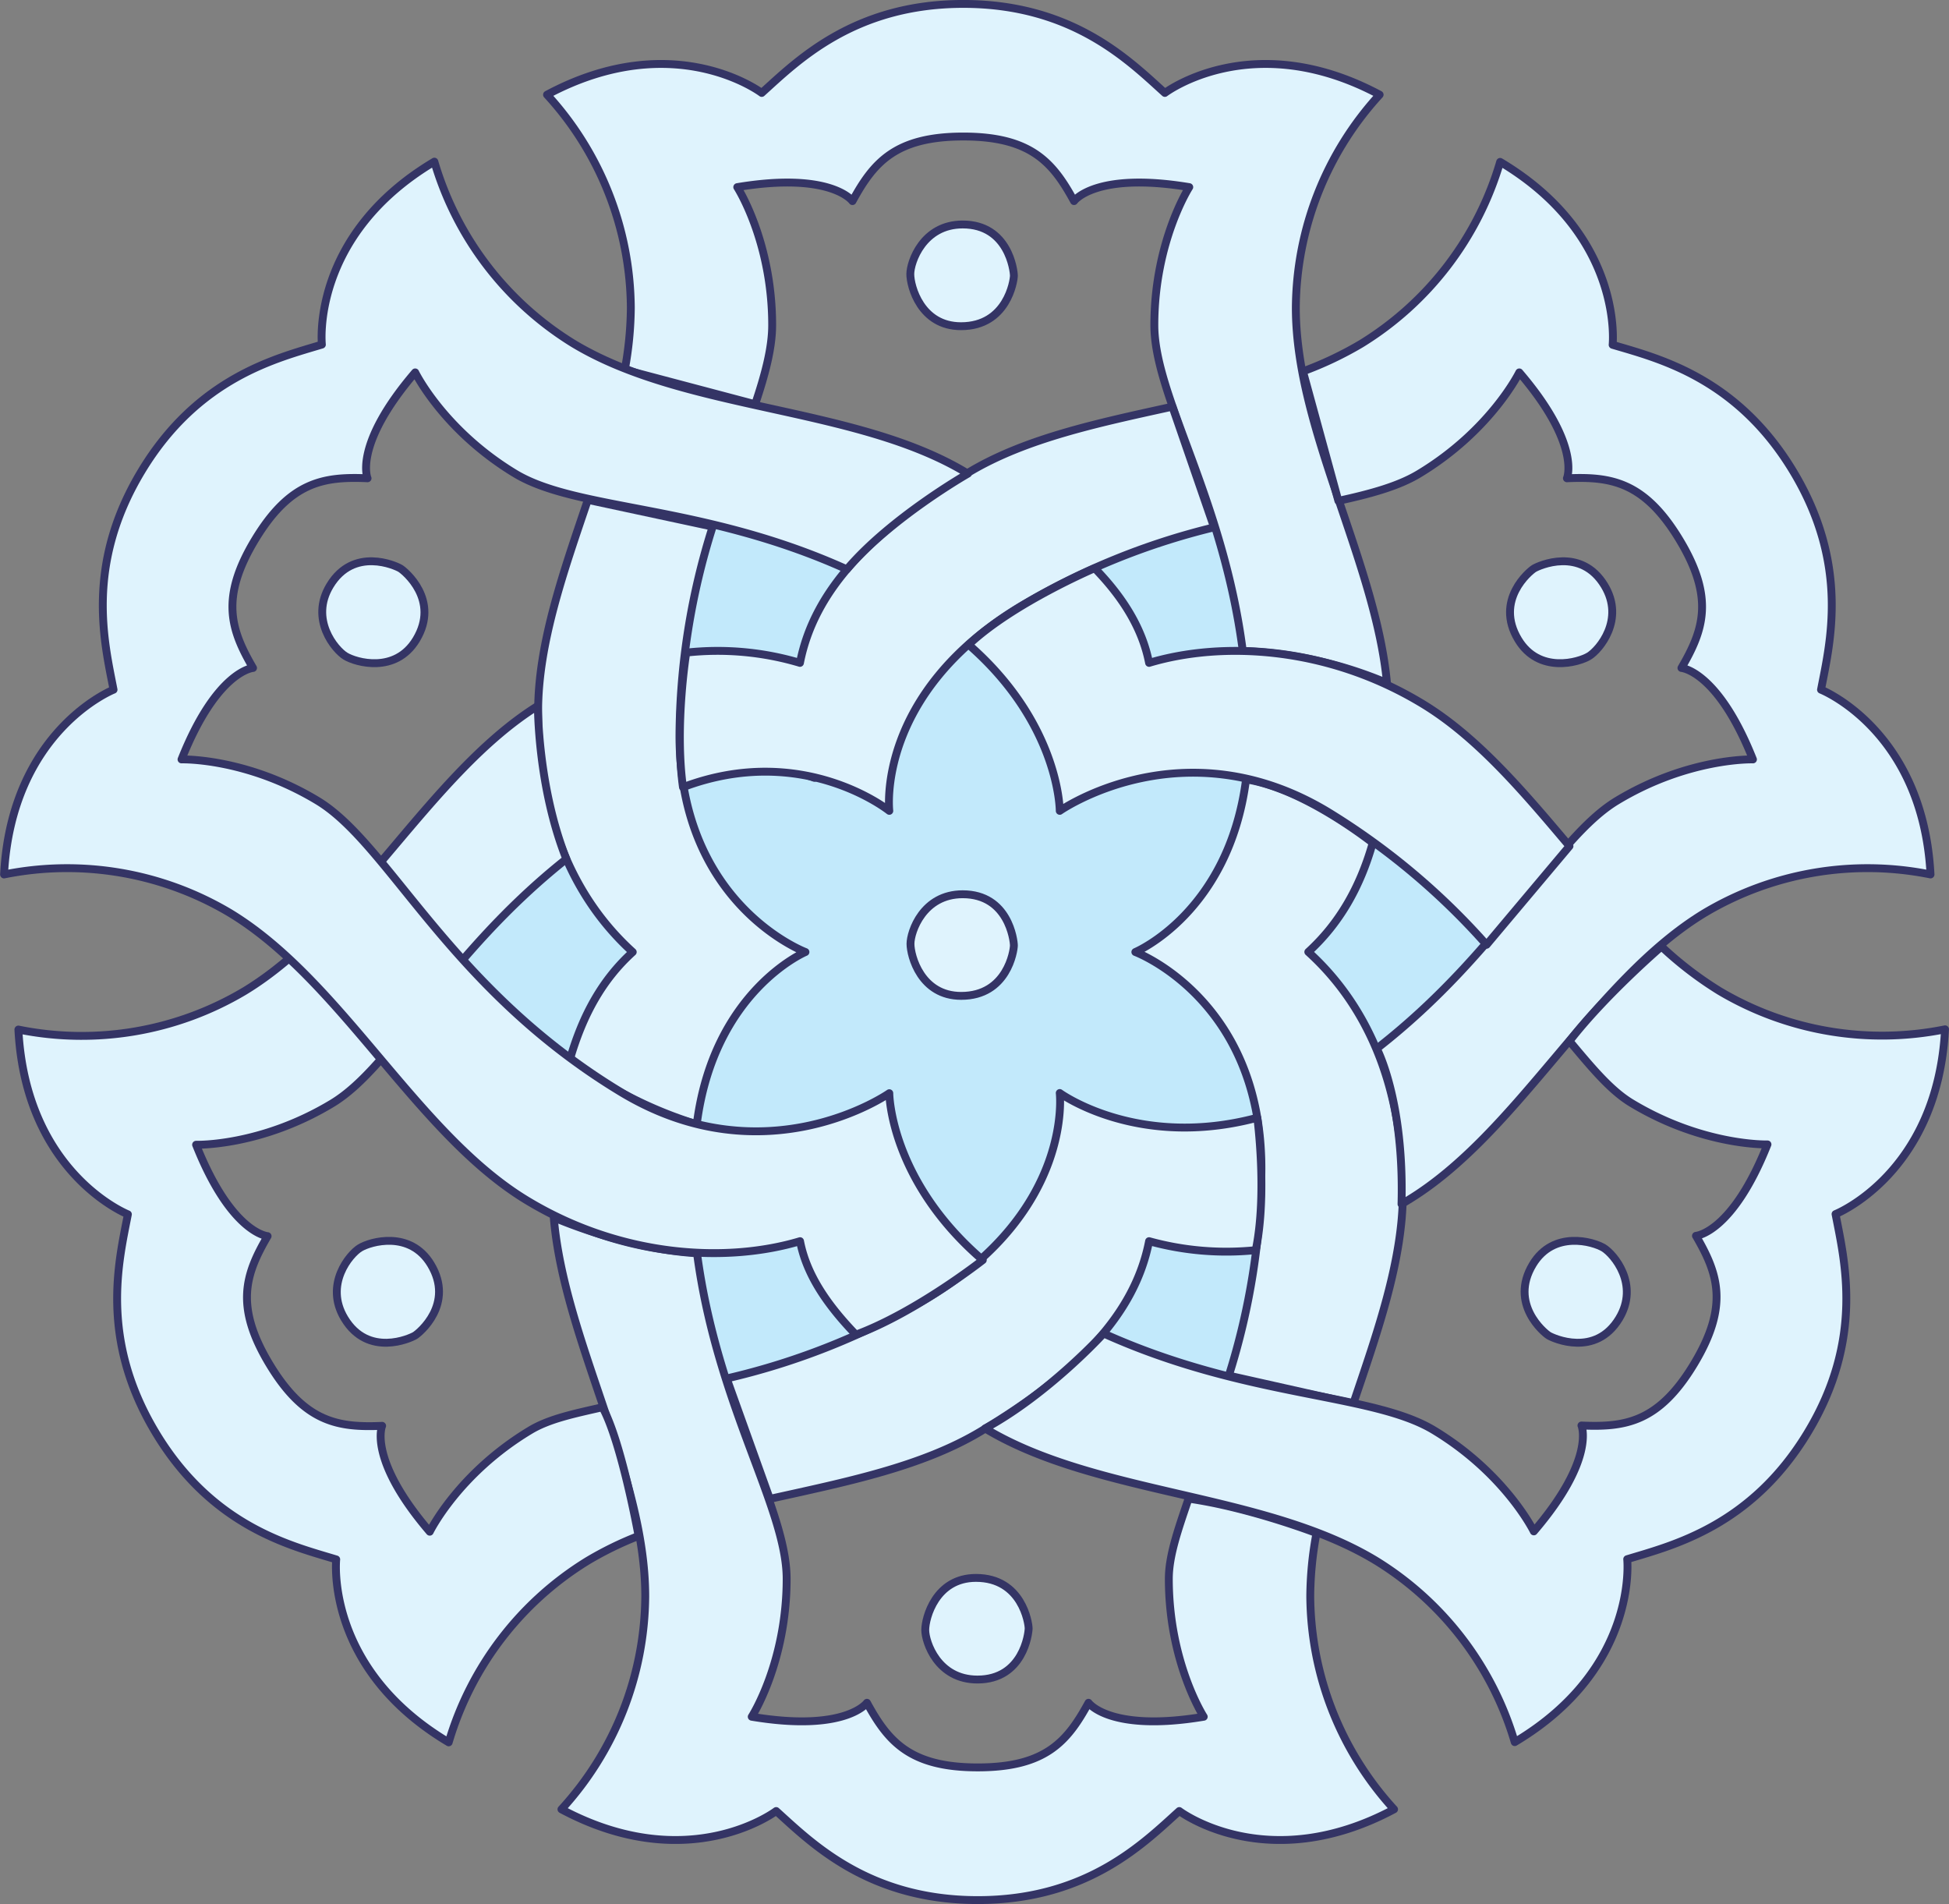 <svg id="Layer_1" data-name="Layer 1" xmlns="http://www.w3.org/2000/svg" viewBox="0 0 418.64 408.93"><rect x="0" y="0" width="418.64" height="408.93" fill="#808080" stroke="none"/><defs><style>.cls-1{fill:#c2e9fb;}.cls-1,.cls-2{stroke:#343465;stroke-linecap:round;stroke-linejoin:round;stroke-width:1.69px;}.cls-2{fill:#dff3fd;}</style></defs><title>اسلیمی هپ</title><polygon class="cls-1" points="134.49 152.91 151.94 203.06 134.94 252.06 179.94 250.06 210.94 292.06 240.94 254.06 286.38 242.97 263.94 202.06 279.94 155.06 241.94 156.06 204.94 119.06 174.94 167.06 134.49 152.91"/><path class="cls-1" d="M243.23,286.47s45.56,11.25,55.69,25.32c0,0-19.69,19.68-22.5,32.06,0,0-29.81-3.94-43.88,0C232.54,343.85,235.36,301.66,243.23,286.47Z" transform="translate(-98.05 -190.94)"/><path class="cls-1" d="M368.71,286.3S323.14,297.55,313,311.61c0,0,19.69,19.69,22.5,32.06,0,0,29.81-3.93,43.87,0C379.39,343.67,376.58,301.49,368.71,286.3Z" transform="translate(-98.05 -190.94)"/><path class="cls-1" d="M432,389.66s-28.74,37.1-45.69,40.67c0,0-10-26-20.21-33.56,0,0,15.67-25.66,17.77-40.12C383.82,356.65,421.25,376.31,432,389.66Z" transform="translate(-98.05 -190.94)"/><path class="cls-1" d="M180.71,391.86S209.44,429,226.4,432.53c0,0,10-26,20.21-33.56,0,0-15.68-25.66-17.77-40.11C228.84,358.86,191.41,378.51,180.71,391.86Z" transform="translate(-98.05 -190.94)"/><path class="cls-1" d="M243.23,505.11s45.56-11.25,55.69-25.31c0,0-19.69-19.69-22.5-32.06,0,0-29.81,3.93-43.88,0C232.54,447.74,235.36,489.92,243.23,505.11Z" transform="translate(-98.05 -190.94)"/><path class="cls-1" d="M368.71,505.29S323.14,494,313,480c0,0,19.69-19.68,22.5-32.06,0,0,29.81,3.94,43.87,0C379.39,447.91,376.58,490.1,368.71,505.29Z" transform="translate(-98.05 -190.94)"/><path class="cls-2" d="M220.45,418.54c2.76-9.62,7-17.23,13.51-23.13-12-10.88-20.32-27.75-20.32-51.75,0-14.56,5.48-30,10.68-45.36l26.81,5.75A150.84,150.84,0,0,0,244,348.91c0,36.38,27.06,46.5,27.06,46.5s-19.7,8.32-23.35,37A90.11,90.11,0,0,1,220.45,418.54Z" transform="translate(-98.05 -190.94)"/><path class="cls-2" d="M353.35,512.81c-2.21,6.52-4.24,12.22-4.24,17.22,0,18,7.5,29.62,7.5,29.62-20.25,3.38-24.75-3-24.75-3-4.5,8.25-9.17,13.88-23.79,13.88s-19.3-5.63-23.8-13.88c0,0-4.5,6.38-24.75,3,0,0,7.5-11.62,7.5-29.62,0-15.3-14.94-37.28-19.25-69.92-15.57-.94-30.77-7.7-30.77-7.7,2.19,26.34,19.65,55,19.65,81.37a68.42,68.42,0,0,1-18,45.75c27.37,14.62,46.12.37,46.12.37,7.5,6.75,19.67,19.13,43.3,19.13s35.79-12.38,43.29-19.13c0,0,18.75,14.25,46.13-.37a68.42,68.42,0,0,1-18-45.75,75.17,75.17,0,0,1,1.34-13.57S366.48,514.68,353.35,512.81Z" transform="translate(-98.05 -190.94)"/><path class="cls-2" d="M365.7,358.33C362,387,341.92,395.41,341.92,395.41S369,405.53,369,441.9a150.14,150.14,0,0,1-7,44.48l26.74,6c5.19-15.36,10.64-30.72,10.64-45.25,0-24-8.31-40.87-20.31-51.74,6.56-6,11.09-13.7,13.84-23.43C392.89,372,378.36,360.3,365.7,358.33Z" transform="translate(-98.05 -190.94)"/><path class="cls-2" d="M365,330.76c-4.25-32.86-19-54.62-19-70,0-18,7.5-29.63,7.5-29.63-20.25-3.37-24.75,3-24.75,3-4.5-8.25-9.17-13.87-23.79-13.87s-19.3,5.62-23.8,13.87c0,0-4.5-6.37-24.75-3,0,0,7.5,11.63,7.5,29.63,0,4.93-1.49,10.54-3.66,17l-28-7.41a75.19,75.19,0,0,0,1.3-13.32,68.39,68.39,0,0,0-18-45.75c27.37-14.63,46.12-.38,46.12-.38,7.5-6.75,19.67-19.12,43.3-19.12s35.79,12.37,43.29,19.12c0,0,18.75-14.25,46.13.38a68.39,68.39,0,0,0-18,45.75c0,26.1,17.12,54.47,19.58,80.6A87.31,87.31,0,0,0,365,330.76Z" transform="translate(-98.05 -190.94)"/><path class="cls-2" d="M367.78,459.44a62.26,62.26,0,0,1-22.91-1.93c-3.1,15.89-15.56,28.42-36.11,40.82C296,506,279.62,509.26,263.41,512.86L254.14,487a151.54,151.54,0,0,0,43.41-17.42c31.14-18.81,28.13-43.89,28.13-43.89s16.69,12.2,42.43,5.31C368.11,431,370.31,447.21,367.78,459.44Z" transform="translate(-98.05 -190.94)"/><path class="cls-2" d="M349.88,278.28c-15.73,3.47-31.54,6.74-43.89,14.2-20.55,12.41-33,24.93-36.11,40.83a61.85,61.85,0,0,0-24.42-2.21s-2.54,15.69-.71,28.91c25.85-9.78,44.32,5.08,44.32,5.08s-3-25.09,28.13-43.89a150.14,150.14,0,0,1,41.63-17Z" transform="translate(-98.05 -190.94)"/><path class="cls-2" d="M385.53,298.51c7.05-1.53,13-3.18,17.38-5.85,15.41-9.31,21.48-21.74,21.48-21.74,13.36,15.59,10.23,22.74,10.23,22.74,9.39-.41,16.62.68,24.18,13.2s5.15,19.42.42,27.54c0,0,7.78.56,15.36,19.64,0,0-13.83-.42-29.24,8.89C432,371,420.58,395.3,393.78,416.15c0,0,5.92,11.12,5.31,33.39.43-.24.86-.5,1.28-.76,23.76-14.34,39.81-47.25,63.88-61.79a68.4,68.4,0,0,1,48.47-8.24c-1.63-31-23.52-39.68-23.52-39.68,1.9-9.91,6.2-26.72-6-46.94S454.1,267.88,444.44,265c0,0,2.51-23.42-24.16-39.29a68.45,68.45,0,0,1-29.86,39.06,75.59,75.59,0,0,1-12.5,5.93Z" transform="translate(-98.05 -190.94)"/><path class="cls-2" d="M227.46,493.18c-6.26,1.42-11.57,2.53-15.62,5-15.41,9.3-21.48,21.73-21.48,21.73-13.36-15.59-10.23-22.74-10.23-22.74-9.39.41-16.62-.68-24.18-13.2s-5.15-19.42-.42-27.54c0,0-7.78-.55-15.36-19.63,0,0,13.83.41,29.24-8.9,13.17-7.95,24.23-31.8,50.29-52.47-6.19-15.6-6.11-32.9-6.11-32.9-23.32,14.59-39.28,46.93-63.09,61.31A68.4,68.4,0,0,1,102,412.06c1.63,31,23.52,39.68,23.52,39.68-1.9,9.91-6.2,26.72,6,46.95s29.09,24.24,38.75,27.17c0,0-2.51,23.42,24.16,39.29a68.42,68.42,0,0,1,29.86-39,73.16,73.16,0,0,1,10.92-5.33S231.58,500.68,227.46,493.18Z" transform="translate(-98.05 -190.94)"/><path class="cls-2" d="M309.64,497.73c23.76,14.35,59.83,13.83,83.91,28.37a68.42,68.42,0,0,1,29.86,39c26.67-15.87,24.16-39.29,24.16-39.29,9.65-2.93,26.54-7,38.75-27.17s7.91-37,6-46.95c0,0,21.89-8.69,23.52-39.68a68.4,68.4,0,0,1-48.47-8.24,78,78,0,0,1-12.44-9.54s-12.17,10.47-19.76,20.31c4.7,5.62,8.81,10.59,13.29,13.29,15.41,9.31,29.24,8.9,29.24,8.9-7.58,19.08-15.36,19.63-15.36,19.63,4.73,8.12,7.13,15-.43,27.54s-14.78,13.61-24.17,13.2c0,0,3.13,7.15-10.23,22.74,0,0-6.07-12.43-21.48-21.73-13.32-8.05-40.08-6.85-70.94-20.78C335.1,477.38,323.14,490.42,309.64,497.73Z" transform="translate(-98.05 -190.94)"/><path class="cls-2" d="M281.9,477.59c-6-6.23-10.59-12.72-12-20.08-15.52,4.65-38.09,3.68-58.63-8.73-23.76-14.34-39.81-47.25-63.88-61.79a68.4,68.4,0,0,0-48.47-8.24c1.63-31,23.52-39.68,23.52-39.68-1.9-9.91-6.2-26.72,6-46.94s29.1-24.25,38.75-27.18c0,0-2.51-23.42,24.16-39.29a68.45,68.45,0,0,0,29.86,39.06c24.08,14.53,60.68,13.42,84.43,27.76l.32.19s-16.57,9.44-26,20.55c-30.94-14-57.9-12.5-71.25-20.56-15.41-9.31-21.48-21.74-21.48-21.74C173.87,286.51,177,293.66,177,293.66c-9.39-.41-16.61.68-24.17,13.2s-5.16,19.42-.43,27.54c0,0-7.78.56-15.36,19.64,0,0,13.83-.42,29.24,8.89s28.25,40.27,65.16,62.57c31.14,18.8,57.63.23,57.63.23s.09,18.65,20.08,35.84C309.15,461.57,294.84,472.81,281.9,477.59Z" transform="translate(-98.05 -190.94)"/><path class="cls-2" d="M306.11,329.4c19.6,17.1,19.57,35.69,19.57,35.69s26.49-18.58,57.63.23a149.85,149.85,0,0,1,34.05,28.53l17.81-21.18c-9.94-11.78-19.85-23.51-31.67-30.64-20.54-12.41-43.11-13.38-58.63-8.72-1.44-7.4-5.59-14.07-11.69-20.34C333.18,313,315.68,320.4,306.11,329.4Z" transform="translate(-98.05 -190.94)"/><path class="cls-2" d="M304.83,239.15c9.84,0,11,9.92,11,11S314.39,261,304.47,261c-8.64,0-10.89-8.58-10.89-11.18S296.32,239.15,304.83,239.15Z" transform="translate(-98.05 -190.94)"/><path class="cls-2" d="M304.83,383c9.84,0,11,9.91,11,11s-1.4,10.83-11.32,10.83c-8.64,0-10.89-8.58-10.89-11.18S296.32,383,304.83,383Z" transform="translate(-98.05 -190.94)"/><path class="cls-2" d="M168.92,316.71c5.09-8.43,14.16-4.27,15.12-3.69s8.54,6.8,3.42,15.29c-4.47,7.4-13,4.9-15.21,3.55S164.52,324,168.92,316.71Z" transform="translate(-98.05 -190.94)"/><path class="cls-2" d="M442.7,316.71c-5.09-8.43-14.15-4.27-15.12-3.69s-8.54,6.8-3.42,15.29c4.47,7.4,13,4.9,15.21,3.55S447.1,324,442.7,316.71Z" transform="translate(-98.05 -190.94)"/><path class="cls-2" d="M308,551.66c9.84,0,11-9.92,11-11s-1.4-10.83-11.32-10.83c-8.64,0-10.89,8.58-10.89,11.18S299.45,551.66,308,551.66Z" transform="translate(-98.05 -190.94)"/><path class="cls-2" d="M172.05,474.11c5.09,8.42,14.15,4.26,15.12,3.68s8.54-6.8,3.42-15.29c-4.47-7.4-13-4.89-15.21-3.55S167.65,466.82,172.05,474.11Z" transform="translate(-98.05 -190.94)"/><path class="cls-2" d="M445.83,474.11c-5.09,8.42-14.16,4.26-15.12,3.68s-8.54-6.8-3.42-15.29c4.47-7.4,13-4.89,15.21-3.55S450.23,466.82,445.83,474.11Z" transform="translate(-98.05 -190.94)"/></svg>